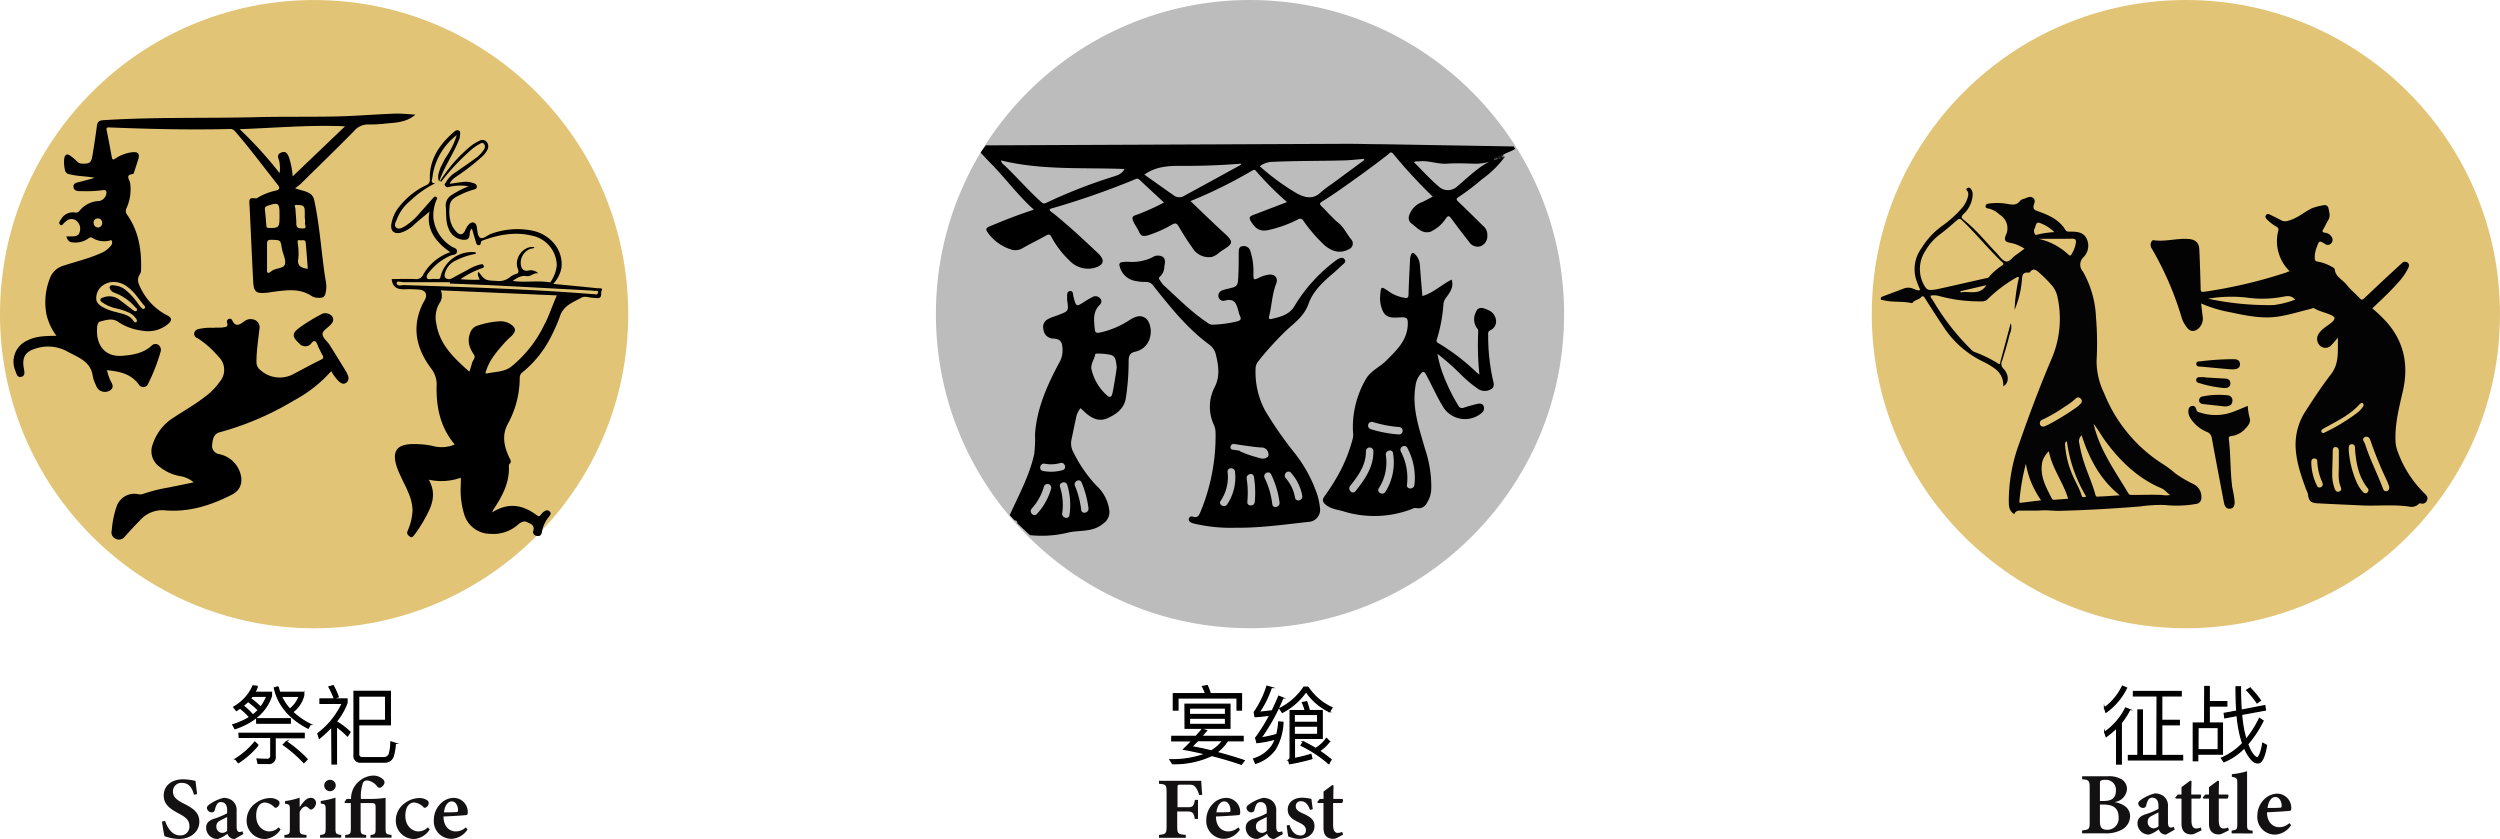 <svg xmlns="http://www.w3.org/2000/svg" viewBox="0 0 569.14 191.02"><defs><style>.cls-1{stroke:#000;stroke-miterlimit:10;stroke-width:0.29px;}.cls-2{fill:#e2c477;}.cls-3{fill:none;}.cls-4{fill:#131111;}.cls-5{fill:#bcbcbc;}.cls-6{fill:#c9c9c9;}.cls-7{fill:#030303;}.cls-8{fill:#040404;}</style></defs><title>temp_function</title><g id="图层_2" data-name="图层 2"><g id="图层_1-2" data-name="图层 1"><path class="cls-1" d="M53.81,161.76l-.6-.79a10.27,10.27,0,0,0,4.4-4.83l1,.12A9.82,9.82,0,0,1,58,157.6h3.8v.83q-1.77,5.25-8.3,7.46L53,165a16.58,16.58,0,0,0,3.86-1.72,17.44,17.44,0,0,0-2.2-2.08Zm4.93,7.86a18.61,18.61,0,0,1-4.48,4l-.66-.83A17.82,17.82,0,0,0,58,168.94Zm-4.33-2.68H69.24v1H62.63v4.23A1.42,1.42,0,0,1,61,173.8H58.76l-.24-1c1,.05,1.72.07,2.14.07a.85.85,0,0,0,1-1v-4h-7.2Zm.93-6.28a17.2,17.2,0,0,1,2.23,2.11,10,10,0,0,0,1.24-1.1,21.51,21.51,0,0,0-2.34-2A12.72,12.72,0,0,1,55.34,160.66Zm2.08-2.15L57,159a18.18,18.18,0,0,1,2.35,2,10.59,10.59,0,0,0,1.41-2.5Zm1,5.12h7.66v1H58.46Zm12.24,1.28-.51.87q-6.4-3.32-7.69-9.17l.87-.25a7.46,7.46,0,0,0,.35,1.24h5.47v.68a6.75,6.75,0,0,1-2.54,3.81A16.83,16.83,0,0,0,70.7,164.91Zm-6.61-6.4A10.83,10.83,0,0,0,66,161.44a6.73,6.73,0,0,0,2.13-2.93Zm1.14,10.33a30.23,30.23,0,0,1,4.73,4l-.74.76a30.79,30.79,0,0,0-4.69-4.07Z"/><path class="cls-1" d="M75.54,165.43a31.66,31.66,0,0,1-2.84,2.65L72.37,167a18.37,18.37,0,0,0,5.56-6.88H72.85v-1H79V160a15,15,0,0,1-2.41,4.21v.09a18.1,18.1,0,0,1,3.1,2.35l-.58.91a16.39,16.39,0,0,0-2.52-2.17v8.53h-1Zm.32-9.33A17.78,17.78,0,0,1,77,158.64l-.91.33a20.15,20.15,0,0,0-1.2-2.6Zm13,1.3V165H81.65v6.59a.78.78,0,0,0,.87.9h4.87a1.32,1.32,0,0,0,1.22-.76A10.56,10.56,0,0,0,89,168.9l1,.33a13.08,13.08,0,0,1-.49,2.93,1.91,1.91,0,0,1-1.9,1.33H82.17a1.4,1.4,0,0,1-1.57-1.59V157.4ZM81.65,164H87.8v-5.54H81.65Z"/><circle class="cls-2" cx="71.51" cy="71.52" r="71.51"/><path class="cls-3" d="M108.91,61.93h0l0,0Z"/><path d="M89.81,25.87c-4.4.16-8.8.54-13.2.64-6.27.14-12.54,0-18.82.18-11.41.26-22.84-.06-34.25.67-1,.07-1.36.38-1.48,1.3-.3,2.22-.63,4.45-1,6.67-.26,1.69-.64,2-2.37,1.92a1.56,1.56,0,0,1-1.14-.48A12.5,12.5,0,0,0,16,35.44c-.75-.53-1.23-.23-1.37.61a7.49,7.49,0,0,0,.12,2.45,1.2,1.2,0,0,0,1.08,1.17c1.88.49,3.81.42,5.7.8-1.11.36-2.23.64-3.35.93-.66.17-1.52.25-1.45,1.16s1,1,1.72.95a28.41,28.41,0,0,0,4.79-.2c.46-.08.9-.11,1,.45a2.05,2.05,0,0,1-1.65,2A6,6,0,0,0,18.09,48a1,1,0,0,1-1.11.36,3.11,3.11,0,0,0-3.07,1.54c-.27.38-.68.88-.21,1.26s.69-.3,1-.51c.15-.09.26-.23.4-.33a1.78,1.78,0,0,1,2.27-.08,2.32,2.32,0,0,1,.76,2.58c-.16.86-1,1-1.73,1-.41,0-.83,0-1.29,0,.24.84.65,1.36,1.47,1.36a5.08,5.08,0,0,0,3.45-.83c.35-.3.64-.45,1.11-.12a5.08,5.08,0,0,0,3.5.61c.28,0,.66-.35.82,0a1.09,1.09,0,0,1-.2,1.09,5.89,5.89,0,0,1-2.5,1.79c-2.66,1.17-5.48,1.84-8.23,2.74a4.64,4.64,0,0,0-3.1,2.72,14.89,14.89,0,0,0-.88,8.27,12.73,12.73,0,0,0,2.31,5c-3.37,0-5.12.26-6.73,1.11a5.26,5.26,0,0,0-2.7,6.68c.27.65.42,1.8,1.42,1.55s.68-1.31.55-2.09c-.37-2.22.29-3.53,2.38-4.24a9.1,9.1,0,0,1,7.55.56c2.4,1.33,5.35,2.21,5.79,5.64a7.78,7.78,0,0,0,.63,1.83,3.67,3.67,0,0,0,.51,1,2.19,2.19,0,0,0,2.83.37c.88-.67.56-1.33.09-2.14a12.17,12.17,0,0,1-.83-2.44c2.92.28,5.5.84,7.25,3.26a1.18,1.18,0,0,0,2.11-.15,42.69,42.69,0,0,0,2.83-7.23A1.42,1.42,0,0,0,36,78.47a1.21,1.21,0,0,0-1.54.29c-1.9,1.67-4.26,2.06-6.62,2.24-4.26.31-5.93-2.78-5.75-6.09,0-.63.13-1.57.69-1.71,1.29-.31,2.69-.84,4,0a12.61,12.61,0,0,0,5.66,2.09,7.05,7.05,0,0,0,6-1.69c.77-.74.63-1.29-.32-1.78a13.46,13.46,0,0,1-5.95-5.94c-.58-1.12-1.18-2.21-.3-3.48a2.19,2.19,0,0,0,.25-1.13c.12-4.4-.55-8.62-3.14-12.33a1.4,1.4,0,0,1-.2-1.5,10.37,10.37,0,0,0,.84-5.82c-.15-.73-1.18-1.85.67-2,.14,0,.26-.5.36-.78.27-.82.53-1.65.79-2.47.44-1.35.05-1.86-1.36-1.71a8.62,8.62,0,0,0-3.84,1.45c-.43.27-.67.31-.78-.29-.37-2-.75-4.09-1.17-6.12-.14-.65.07-.71.63-.69,9.13.37,18.26.58,27.39.36a1.4,1.4,0,0,1,1.21.54c3.41,3.92,6.49,8.1,9.72,12.17.6.76.38,1.12-.5,1.32A13.6,13.6,0,0,0,58.68,45a.65.65,0,0,1-.45.16c-1.4-.15-1.54,0-1.44,1.44.05.73.08,1.47.12,2.2.24,5.1.46,10.2.73,15.3.12,2.35.67,2.79,3,2.54.52,0,1-.14,1.55-.2,3-.39,5.93-.86,8.68.9a2.57,2.57,0,0,0,1.08.42c.84.06,1.87.24,2.13-.9a6.38,6.38,0,0,0,.12-2.69c-.29-1.53-.47-3.08-.67-4.62-.57-4.67-1-9.37-2-14a2.28,2.28,0,0,0-1.36-1.7c-.84-.44-1.78-.54-3-1a14.2,14.2,0,0,0,1.21-.92c4.08-4,8.17-8,12.19-12.06a4.11,4.11,0,0,1,3.34-1.53,32.09,32.09,0,0,0,4.15-.24c2.26-.19,4.56-.3,6.51-2C92.91,26,91.35,25.81,89.81,25.87ZM22.41,51.79a1,1,0,0,1-1.08-.93.91.91,0,0,1,.93-1.13.94.94,0,0,1,1,1A1,1,0,0,1,22.41,51.79ZM25.85,64.2a5,5,0,0,1,3.21,1.15c1.59,1.12,2.54,2.81,3.79,4.24.15.17.27.37.12.57a.43.43,0,0,1-.68,0,8.62,8.62,0,0,1-.91-1.09,14.26,14.26,0,0,0-2.59-2.89,4.56,4.56,0,0,0-2.17-1.11c-.56-.07-1.45-.36-1.63.21s.55,1.23,1.21,1.43a11,11,0,0,1,4.52,3.16c.22.23.68.47.39.83s-.69,0-1-.23c-1-.78-2.07-1.57-3.1-2.36a3.74,3.74,0,0,0-3.46-.4c-.27.08-.64.16-.69.51s.28.52.52.69a9.1,9.1,0,0,0,3.2,1.33,14.47,14.47,0,0,1,2.94,1,4.12,4.12,0,0,1,1.51,1.39c.16.23.21.51,0,.69a.39.39,0,0,1-.56-.16c-.93-1.49-2.53-1.69-4-2.1A12.47,12.47,0,0,1,23.54,70c-.86-.48-1.69-1.07-1.63-2.15a3.54,3.54,0,0,1,1.69-3A4.1,4.1,0,0,1,25.85,64.2ZM60.64,51.37c-.11-1.25-.2-2.5-.34-3.75,0-.45.18-.62.53-.74l.37-.12c2.07-.71,2.42-.47,2.43,1.67v.65h0v.38c0,2.3-.19,2.5-2.47,2.43C60.72,51.88,60.66,51.69,60.64,51.37Zm4.21,8.84c-.34,1-2.2.75-3.13,1.59a4.45,4.45,0,0,1-.51.33L60.79,62c0-2.11,0-4.22,0-6.33,0-.81.13-1.11,1-1.08,2.1.07,2.06,0,2.39,2C64.39,57.83,65.19,59.21,64.85,60.21Zm5.22.95a2.61,2.61,0,0,1-.28,0c-1.34-.23-2.21-.69-1.86-2.4a14.46,14.46,0,0,0-.14-3.33c0-.34-.2-.9.48-.74.47.11,1.25-.31,1.33.58C69.78,57.23,69.92,59.2,70.07,61.16ZM67.56,46.65c.64.09,1.69-.12,1.8,1a20.39,20.39,0,0,1,0,2.07h.07a5.05,5.05,0,0,1,0,1C69.35,51.19,70,52,69,52c-.68,0-1.6.11-1.54-1.16,0-1.07-.16-2.15-.19-3.22C67.25,47.28,66.82,46.55,67.56,46.65Zm-.93-6.5a18.63,18.63,0,0,0-.85-4.36c-.32-.77-.68-1.47-1.7-1.08s-.85,1-.55,1.79a7.8,7.8,0,0,1,.12,2.91,91.26,91.26,0,0,0-9.09-10c8.12-.3,15.94-1,24-.66Z"/><path d="M136.11,65.63c-3.34-.35-6.68-.66-10.17-1a7.2,7.2,0,0,0,1.86-3.55c.53-3.84-2.15-7.49-6.37-8.53a17.44,17.44,0,0,0-9.57.66c-.89.29-1.85,1.3-2.53.91s-.62-1.7-.82-2.63-1.08-1.14-1.76-.42a4.38,4.38,0,0,0-.76,1.19c-.55,1.28-1.3,1.44-2.24.35-1.44-1.66-1.59-3.7-1.38-5.76.16-1.58,1.56-2.07,2.74-2.67a20.31,20.31,0,0,1,2.28-.89c.47-.18,1.17-.14,1.16-.81s-.71-.77-1.24-.93a5,5,0,0,0-2.18-.09c-.9.1-1.79.25-2.73.39.3-.92,1.08-1.34,1.76-1.84a49.29,49.29,0,0,0,5.62-4.38A4.89,4.89,0,0,0,111,34a1.59,1.59,0,0,0-.21-1.71,1.3,1.3,0,0,0-1.67-.23,10.54,10.54,0,0,0-1.88,1.13,33.37,33.37,0,0,0-6.8,7.62c-.13.19-.38.42,0,.57a51.64,51.64,0,0,1,7.11-7.52,10.16,10.16,0,0,1,1.5-1c.35-.2.81-.53,1.16-.06A1.07,1.07,0,0,1,110.2,34a7.6,7.6,0,0,1-2.07,2.12c-1.45,1.08-3,2.1-4.45,3.14a6.1,6.1,0,0,0-2.14,2.2c-.14.29-.53.44-.18.86s.48.32.87.24a11.1,11.1,0,0,1,4.45-.15,20.76,20.76,0,0,0-3.88,2,2.76,2.76,0,0,0-1.31,2.71c.14,1.63-.07,3.29.61,4.85a3.86,3.86,0,0,0,3.13,2.59c1.27.15,1.67-.19,1.71-1.47a1.58,1.58,0,0,1,.49-1.07c.32,1.07.61,2.06.9,3.05.1.34.18.73.6.75s.51-.26.55-.6.26-.42.51-.51c3.6-1.29,7.27-2,11.06-1.07a7,7,0,0,1,5.7,6.8A8.09,8.09,0,0,1,125.46,64c-.09.16-.18.29-.38.26-2.71-.42-5.44.07-8.14-.26,0,0-.06-.05-.16-.13,1-.6,1.86-1.24,3.18-1,.82.16,1.55-.85,2.58-.63a2.34,2.34,0,0,0-2.35-.62c-1.11.12-1.47-.47-1.62-1.38a3.39,3.39,0,0,1,2.19-3.59c.31-.11.7,0,.91-.39-2.49-.4-4.72,2.49-3.78,4.94.26.68.2,1-.48,1.2a3.9,3.9,0,0,0-1.36.73,3.92,3.92,0,0,1-3,.82c-2.57-.12-2.58-.09-4.11-2.07h0c-.39.66.07,1.2.26,1.81-.29,0-.54,0-.79,0a33.14,33.14,0,0,1-3.58-.13,20.44,20.44,0,0,1,4.68-2.43c.33-.11.76-.15.61-.63s-.54-.33-.87-.27a10,10,0,0,0-2.72,1.17c-1.19.62-2.36,1.27-3.54,1.89a1.3,1.3,0,0,1-1.47.06c-.51-.4-.26-1-.13-1.44a4.4,4.4,0,0,1,2.38-2.61,16.2,16.2,0,0,1,4.56-1.51c0-.34-.15-.38-.32-.39a7.37,7.37,0,0,0-7.72,5.58c-.07.36-.16.55-.55.53s-.52,0-.77,0c-.62-.11-1.57.31-1.79-.25s.48-1.31,1-1.85a12.14,12.14,0,0,1,4.47-3.25c.51-.21,1.3-.08,1.38-.88s-.75-.83-1.2-1.15a8.8,8.8,0,0,1-4.16-6.42,9,9,0,0,1,.65-4.07c.1-.26.41-.55,0-.79s-.57.07-.76.28c-1,1.12-2,2.26-3,3.37a14.46,14.46,0,0,1-3.38,3c-.64.36-1.42.83-2,.3s-.07-1.25.15-1.82a10,10,0,0,1,3.06-4.25,22.83,22.83,0,0,1,5.68-4c-.65,0-.86-.27-.73-.82s.15-.93.23-1.4a14.35,14.35,0,0,1,5.42-8.76A18.27,18.27,0,0,1,101.38,36l-1.17,2.3c-.2.88-.76,1.71-.25,3.06,1.28-3.65,3.4-6.52,4.65-9.83a2.77,2.77,0,0,0,.11-.64c0-.42.22-.91-.26-1.16s-.84.07-1.17.35c-3.26,2.83-5.55,6.18-5.44,10.7a1.28,1.28,0,0,1-.91,1.41,17.38,17.38,0,0,0-5.86,4.63,8.45,8.45,0,0,0-2,4.27c-.18,1.49.59,2.2,2.07,1.91A7.35,7.35,0,0,0,94.42,51c1.24-1.07,2.51-2.11,3.36-2.81C97,52,99,55,102.5,57.41a11.37,11.37,0,0,0-6.1,5,1.75,1.75,0,0,1-1.92,1.12c-1.78-.08-3.57,0-5.31,0,.22,2.12,1.55,2.4,3.2,2.31a27,27,0,0,1,3,.09c1.54.09,2.06,1.16,1.27,2.48a12.82,12.82,0,0,0-.8,1.62c-2.11,5.11-.79,9.69,2.32,13.87a5.88,5.88,0,0,1,1.24,4c-.11,4.83.85,9.41,4.12,13.29a7.48,7.48,0,0,1-4.65.42,18.26,18.26,0,0,0-4.37-.51c-4.24-.12-5.49,1.64-4,5.65.32.85.72,1.66,1.1,2.48s.92,1.77,1.26,2.7a10.82,10.82,0,0,1,1.06,4.22,13.07,13.07,0,0,1-1.09,4.63c-.38.83.16,1.12.49,1.39.49.39.84-.2,1.11-.53a31.14,31.14,0,0,0,2.91-4.75c1.29-2.44,1.85-4.94.27-7.69a13.09,13.09,0,0,0,7.3-.45c0,.6,0,1,0,1.47a19.07,19.07,0,0,0,.78,6.92,6.21,6.21,0,0,0,6,4.39,8.34,8.34,0,0,0,6.21-2.08c.57-.49,1.34-.95,2-.62s2,.64,1.48,2.08c-.18.54.3,1.08,1,1.12s.92-.39,1-1a7.36,7.36,0,0,1,1.58-3.36c.3-.4.62-.84.16-1.26s-1-.21-1.4.15a2.56,2.56,0,0,0-.54.55c-.3.43-.54.53-1,.17-3.12-2.33-6.41-3-10.13-.63.19-.42.23-.57.31-.7,2-3,3.66-6.08,3.49-9.83a.69.69,0,0,1,.12-.48c.64-.57.18-1-.08-1.57-1.1-2.41-1.67-4.85-.36-7.43A21.87,21.87,0,0,0,118.32,86a1.65,1.65,0,0,1,.79-1.38A24.73,24.73,0,0,0,125.26,77a39.3,39.3,0,0,0,2.22-5c.8-2.47,3-3.18,4.92-4.25.73-.41,1.7,0,2.56.05l.9.07c1.4.12.81-1.18,1.13-1.77S136.45,65.66,136.11,65.63Zm-12,7.88a27.69,27.69,0,0,1-7.61,9.87c-1.61,1.32-3.71,1.22-5.62,1.64-.59.12-.25-.48-.16-.74.79-2.45,2.47-4.33,4.12-6.21a18.43,18.43,0,0,1,1.48-1.45c1.32-1.23,1.22-2.07-.39-3a4.25,4.25,0,0,0-2.25-.47,19.48,19.48,0,0,0-5.19,1.06,2.54,2.54,0,0,0-1.49,1.69,4.41,4.41,0,0,0,0,3.18,9,9,0,0,0,.92,1.7c.44.73-.34,1.25-.47,1.9a18.21,18.21,0,0,1-.61,1.94c-3.43-3.08-6.75-6.09-7.5-10.9A6.39,6.39,0,0,1,100,69.1a3,3,0,0,0,.34-3l26.43,1.15C125.83,69.38,125.11,71.48,124.16,73.51Zm12-6.87c-.07.57-.57.36-.94.33-14.4-1.13-28.84-1.61-43.28-2.07-.55,0-1.58.4-1.57-.52,0-.52,1-.13,1.58-.13,3.51,0,7,0,10.51,0v.3c3.63.15,7.26.27,10.89.46,7,.35,14,.74,21.07,1.12a3.82,3.82,0,0,1,.9.09C135.64,66.28,136.24,66,136.17,66.64Z"/><path d="M78.65,84.35c-1.2-1.95-2.4-3.9-3.62-5.84-.54-.83-1.58-1.62-1.6-2.44s1.31-1.48,1.95-2.28a1.45,1.45,0,0,0,.17-.19,1.28,1.28,0,0,0-.32-1.93,2,2,0,0,0-2.32,0,39.94,39.94,0,0,0-4.63,2.85c-1.84,1.34-1.86,2.1-.19,3.63a1.8,1.8,0,0,0,2.34.43c.48-.27.79-1.13,1.27-.9s.59,1,.87,1.52.52,1.09.83,1.61.27.78-.31,1.07C71,82.91,69,84,66.89,85.11a6.57,6.57,0,0,1-7.63-.88,2.21,2.21,0,0,1-.87-1.89c0-2.47.39-4.92.66-7.37a1.85,1.85,0,0,0-1.43-2.26,2.32,2.32,0,0,0-2,.44c-.95.67-1.95,1.48-2.75-.21a.59.59,0,0,0-.76-.35.67.67,0,0,0-.42.85c.34,1-.3,1-1,1.1s-1.38,0-2.07.09a12.71,12.71,0,0,0-3.48.29,1.19,1.19,0,0,0-.94,1A1.09,1.09,0,0,0,45,77a20.92,20.92,0,0,1,4.65,4.11,4.14,4.14,0,0,1,.45,5.71,15.28,15.28,0,0,1-3.65,3.66c-2.19,1.7-4.61,3.05-6.92,4.58a11.32,11.32,0,0,0-4.77,6.11,4.31,4.31,0,0,0,1.56,5.09,10.19,10.19,0,0,0,4.92,2.17,6.32,6.32,0,0,1,2.85,1.38c-2,.41-3.88.81-5.78,1.18a36.94,36.94,0,0,0-5.77,1.46,1.88,1.88,0,0,1-1,.07,4.26,4.26,0,0,0-5,2.8,21.81,21.81,0,0,0-1.1,5.44,1.56,1.56,0,0,0,.83,1.86,1.62,1.62,0,0,0,2.08-.39c1.16-1.28,2.32-2.56,3.54-3.79a6.75,6.75,0,0,1,5.65-2.26c5.49.48,10.52-1.14,15.3-3.59,2.06-1.06,2.56-3.07,1.73-5.26a6.32,6.32,0,0,0-4.66-3.94,1.9,1.9,0,0,1-1.59-2.27c.12-1.19.35-2.37,1.73-2.72a66.65,66.65,0,0,0,16.85-7.22A30.63,30.63,0,0,0,75.4,84.5a10.93,10.93,0,0,0,1.76,2.35c.48.4,1,.73,1.64.3a1.31,1.31,0,0,0,.41-1.63A5.72,5.72,0,0,0,78.65,84.35Z"/><path class="cls-4" d="M44.17,180.93c-.38-1.29-.94-2.7-2.79-2.7a1.9,1.9,0,0,0-2,2c0,1.19.79,1.87,2.52,2.74,2.23,1.12,3.48,2.12,3.48,4.08,0,2.27-1.91,3.94-4.68,3.94a10.42,10.42,0,0,1-3.25-.63c-.14-.5-.44-2.32-.58-3.31l.72-.18c.4,1.29,1.44,3.32,3.44,3.32a2,2,0,0,0,2.09-2.13c0-1.3-.76-2-2.46-2.88-2.09-1.12-3.39-2.11-3.39-4.11s1.58-3.66,4.46-3.66a13.65,13.65,0,0,1,2.78.37c.08.73.2,1.69.36,3Z"/><path class="cls-4" d="M53.42,191a1.72,1.72,0,0,1-1.14-.4,2,2,0,0,1-.51-.8,6.65,6.65,0,0,1-2.22,1.2,2.57,2.57,0,0,1-2.62-2.54c0-1,.5-1.56,1.58-2a17,17,0,0,0,3.2-1.31v-.72c0-1.17-.5-1.83-1.42-1.83a1,1,0,0,0-.85.42,3.92,3.92,0,0,0-.51,1.31.71.71,0,0,1-.76.61,1.13,1.13,0,0,1-1.07-1c0-.33.24-.58.68-.89a9.44,9.44,0,0,1,3.09-1.41,3.3,3.3,0,0,1,1.93.56,2.74,2.74,0,0,1,1.07,2.41v3.6c0,.95.33,1.2.66,1.2a1.49,1.49,0,0,0,.66-.18l.21.64Zm-1.71-5-1.38.69c-.67.33-1.07.7-1.07,1.4a1.39,1.39,0,0,0,1.3,1.52,1.64,1.64,0,0,0,1.15-.46Z"/><path class="cls-4" d="M63.87,188.83A4.62,4.62,0,0,1,60.41,191a4.15,4.15,0,0,1-4.26-4.26,4.77,4.77,0,0,1,2-3.86,5.68,5.68,0,0,1,3.33-1.2,3.09,3.09,0,0,1,1.8.5.75.75,0,0,1,.36.68,1.21,1.21,0,0,1-.84,1.05.61.61,0,0,1-.42-.22,3.35,3.35,0,0,0-2.06-1c-1,0-2,.89-2,3,0,2.7,1.92,3.58,2.89,3.58a3,3,0,0,0,2.24-.93Z"/><path class="cls-4" d="M69.75,190.72h-5v-.63c1.13-.12,1.24-.22,1.24-1.46v-4.3c0-1.12-.08-1.2-1.1-1.38v-.58a16.41,16.41,0,0,0,3.33-.78v2.17c.83-1.26,1.59-2.12,2.48-2.12a1.15,1.15,0,0,1,1.25,1.11,1.74,1.74,0,0,1-.9,1.49.5.5,0,0,1-.59-.08c-.32-.28-.58-.56-.92-.56s-.93.39-1.32,1.24v3.78c0,1.25.13,1.32,1.58,1.47Z"/><path class="cls-4" d="M72.87,190.72v-.63c1.14-.14,1.27-.22,1.27-1.62v-4c0-1.31-.09-1.39-1.12-1.54v-.59a19.37,19.37,0,0,0,3.35-.75v6.86c0,1.36.1,1.48,1.31,1.62v.63Zm2.25-10.59a1.33,1.33,0,0,1-1.31-1.29,1.31,1.31,0,0,1,1.33-1.31,1.27,1.27,0,0,1,1.29,1.31A1.3,1.3,0,0,1,75.12,180.13Z"/><path class="cls-4" d="M84.34,190.72v-.63c1.06-.12,1.17-.24,1.17-1.44V184.1c0-1.12-.06-1.27-1.05-1.27H82.1v5.84c0,1.15.18,1.28,1.26,1.42v.63H78.58v-.63c1.12-.12,1.29-.26,1.29-1.42v-5.84H78.53l-.1-.26.49-.69h1a5.14,5.14,0,0,1,2-4.17,5.29,5.29,0,0,1,2.87-1.14,3.25,3.25,0,0,1,2.51.94,1,1,0,0,1,.24.66,1.61,1.61,0,0,1-.74,1.05.65.65,0,0,1-.92-.17,3.36,3.36,0,0,0-2.27-1.37,1,1,0,0,0-1.08.86,9.14,9.14,0,0,0-.38,2.83v.51H84a22.93,22.93,0,0,0,3.78-.25v7c0,1.2.14,1.32,1.35,1.44v.63Z"/><path class="cls-4" d="M97.83,188.83A4.62,4.62,0,0,1,94.37,191a4.15,4.15,0,0,1-4.26-4.26,4.77,4.77,0,0,1,2-3.86,5.68,5.68,0,0,1,3.33-1.2,3.09,3.09,0,0,1,1.8.5.75.75,0,0,1,.36.68,1.21,1.21,0,0,1-.84,1.05.61.61,0,0,1-.42-.22,3.35,3.35,0,0,0-2.06-1c-1,0-2,.89-2,3,0,2.7,1.92,3.58,2.89,3.58a3,3,0,0,0,2.24-.93Z"/><path class="cls-4" d="M106.42,188.85a4.58,4.58,0,0,1-3.55,2.11,4,4,0,0,1-4.1-4.34,5.23,5.23,0,0,1,1.43-3.56,4.31,4.31,0,0,1,3.07-1.42,3.22,3.22,0,0,1,3.22,3.2c0,.36,0,.65-.31.71s-3.12.25-5.21.33c0,2.32,1.37,3.4,2.8,3.4a3.43,3.43,0,0,0,2.3-.94Zm-3.58-6.41c-.84,0-1.59.91-1.77,2.5.92,0,1.81,0,2.77-.06.31,0,.43-.07.43-.4C104.29,183.46,103.74,182.44,102.84,182.44Z"/><path class="cls-1" d="M266.78,167.64h5.5c.49-.54,1-1.09,1.4-1.63l1,.31q-1,1.14-1.14,1.32H283v1h-3.53a10.63,10.63,0,0,1-2.5,2.65q3.1.8,6.27,1.86l-.64.84q-3.21-1.11-6.73-2a20,20,0,0,1-8.94,1.86l-.56-.89a21.84,21.84,0,0,0,8.1-1.32c-1.57-.38-3.23-.74-5-1.06.74-.71,1.37-1.35,1.9-1.92h-4.61Zm15.85-9.71v3.72h-1V158.9H268.17v2.75h-1.05v-3.72h7.37a15,15,0,0,0-.72-1.65l1.07-.2a16.59,16.59,0,0,1,.7,1.85Zm-12.85,2.4H280v5.45h-10.2Zm1,2.33H279v-1.48h-8.22Zm8.22,2.26v-1.43h-8.22v1.43Zm-.62,3.69h-5.7c-.36.37-.83.84-1.42,1.39,1.54.26,3,.58,4.5.95A8.57,8.57,0,0,0,278.37,168.61Z"/><path class="cls-1" d="M292.07,164.44a13,13,0,0,1-1.74,6.09,8.61,8.61,0,0,1-4.5,3.24l-.42-1a8,8,0,0,0,4.16-2.93,7.36,7.36,0,0,0,.78-1.59,27.57,27.57,0,0,1-4.21.81l-.27-1.06a41.92,41.92,0,0,0,3.24-5.2c-1.11.16-2.24.27-3.39.35l-.18-1a22,22,0,0,0,2.89-5.93l1,.29a22.27,22.27,0,0,1-2.79,5.64c.75-.06,1.74-.17,3-.33.6-1.26,1.09-2.37,1.48-3.31l.93.37a44.05,44.05,0,0,1-5,9.11,22.36,22.36,0,0,0,3.63-.8,17.62,17.62,0,0,0,.45-2.83Zm5.7-8a13.07,13.07,0,0,0,5.47,4.67l-.6.9a13.47,13.47,0,0,1-5.31-4.58,15,15,0,0,1-5.41,4.75l-.58-.89a14.19,14.19,0,0,0,5.5-4.85Zm-.3,3.32c.21.6.42,1.27.61,2H301v6.34h-6.32v4.58a32.57,32.57,0,0,0,3.75-.93l.23.95a46.45,46.45,0,0,1-5.08,1.16l-.22-.83a.74.74,0,0,0,.35-.66V161.78h3.46a14.59,14.59,0,0,0-.66-1.84Zm2.51,4.69v-1.8h-5.35v1.8Zm-5.35.85v1.9H300v-1.9Zm2.08,3.59a31,31,0,0,1,2.79,1.51,7.78,7.78,0,0,0,2.48-2.29l.68.68a8.43,8.43,0,0,1-2.31,2.15,33.1,33.1,0,0,1,2.68,2l-.56.87a28.62,28.62,0,0,0-6.27-4.13Z"/><circle class="cls-5" cx="284.57" cy="71.51" r="71.51"/><path class="cls-3" d="M305.32,36.53c-5.2.14-10.41.07-15.62.32a4.76,4.76,0,0,0-2.9,1,53.6,53.6,0,0,0,8.48,6.21c1.68.88,3.61,1.46,5.36-.24a26,26,0,0,1,2.64-2l7.31-5.42-.08-.25C308.78,36.3,307.05,36.49,305.32,36.53Z"/><path class="cls-3" d="M253,80.82a13,13,0,0,0-3.14-.32c-.22,0-.47,0-.52.24-.23,1.18-1.14,2.22-.8,3.51A11.34,11.34,0,0,0,252,90c.69.6,1.07.37,1.21-.39.38-2,.7-4.07,1-6C254.09,82.48,254.17,81.22,253,80.82Z"/><path class="cls-3" d="M228.62,37.58c2.82,2.69,5.38,5.65,8.27,8.27.45.41.67.63,1.32.32a114.66,114.66,0,0,1,14.62-5.76c1.19-.39,2.52-.59,3.15-1.94-9.38-.36-18.81.32-28.1-1.95A1.61,1.61,0,0,0,228.62,37.58Z"/><path class="cls-3" d="M260.53,39.76c2.24,1.59,4.51,3.2,6.79,4.8a2.13,2.13,0,0,0,2.39-.05q6.12-3.33,12.23-6.69c.23-.13.58-.17.58-.59-4,.32-8.11.47-12.17.5C267,37.75,263.54,37.57,260.53,39.76Z"/><path class="cls-6" d="M341.73,35.71a2.24,2.24,0,0,1,.86-.05l-.25-.55h0A1.31,1.31,0,0,1,341.73,35.71Z"/><polygon class="cls-6" points="342.59 35.66 342.59 35.66 342.59 35.66 342.59 35.66"/><path class="cls-3" d="M335.36,37.25c-2,0-4-.11-6,0s-4.09-.74-6.18-.54c-.41.05-.84-.11-1.35.2,2,1.92,3.75,4,5.82,5.68a3.06,3.06,0,0,0,4-.12c1.62-1.38,3.16-2.82,4.86-4.1a15.73,15.73,0,0,1,2.61-1.62A11.34,11.34,0,0,1,335.36,37.25Z"/><path class="cls-3" d="M340,36.41l.05,0,.07,0v0Z"/><path class="cls-6" d="M340.14,36.36,341,36a2.55,2.55,0,0,0-.81.35Z"/><path d="M340,36.48l.07-.07c-.29.11-.57.23-.85.36A8.21,8.21,0,0,0,340,36.48Z"/><path d="M340.14,36.47l0,0h0v-.07l-.07,0-.05,0-.07.07a8.21,8.21,0,0,1-.78.29,15.73,15.73,0,0,0-2.61,1.62c-1.7,1.28-3.24,2.72-4.86,4.1a3.06,3.06,0,0,1-4,.12c-2.07-1.73-3.86-3.76-5.82-5.68.51-.31.94-.15,1.35-.2,2.09-.2,4.08.68,6.18.54s4-.06,6,0a11.34,11.34,0,0,0,3.81-.48c.28-.13.56-.25.85-.36l.12-.09c0-.51.55-.47.88-.59a5,5,0,0,0,1.32-.62c.81-.45,1.74-.69,2.54-1.22l-.33-.56-30-.51c-2.89,0-5.77-.11-8.66-.09l-81.52.35-1.18,1.65c.82.88,1.65,1.77,2.49,2.63,3.28,3.36,6.07,7.16,9.64,10.37-3.53,1.13-6.83,2.43-10.1,3.81-.84.35-.91.68-.41,1.39a10.32,10.32,0,0,0,5.12,3.79,3.18,3.18,0,0,0,2.8-.22c1.73-1,3.52-1.85,5.25-2.83.62-.35,1-.46,1.35.29a20.7,20.7,0,0,0,4,5.25A5.8,5.8,0,0,0,249.1,61c2.23-.63,2.55-1.76.86-3.36-3.29-3.12-6.62-6.21-10.15-9.06-.32-.26-.75-.43-.87-.9a1.35,1.35,0,0,1,.32-.19,179.47,179.47,0,0,0,19.28-6.72.72.72,0,0,1,.89.16c1.81,1.71,3.64,3.39,5.55,5.17A49.7,49.7,0,0,1,258.5,49c-.83.23-.75.72-.56,1.23.35.91,1,1.69,1.38,2.56.46,1.13,1.13,1,2,.79a26.81,26.81,0,0,0,5.55-2.48c.66-.35,1-.3,1.39.34,1,1.67,2,3.32,3.16,4.91a4.34,4.34,0,0,0,4.17,2.18c1.14-.12,1.83-1,2.7-1.54,2.61-1.6,2.55-2,.24-4.08-2.51-2.3-4.94-4.69-7.51-7.13a107.66,107.66,0,0,0,14-6.91c.3-.17.56-.34.87,0A68.34,68.34,0,0,0,293,46l-7.58,2.9c-.76.29-1.27.54-.63,1.53,1.21,1.9,2.23,2.41,4.46,1.83A28.26,28.26,0,0,0,295.4,50a.87.87,0,0,1,1.33.27,35.35,35.35,0,0,0,4.89,5.64c1.7,1.39,3.53,1.88,5.48.82a1.4,1.4,0,0,0,.59-2.14c-1.07-1.22-1.67-2.78-3-3.85s-2.51-2.52-3.8-3.75c-.58-.55-.47-.77.16-1.16,1.41-.86,2.78-1.79,4.13-2.73,3.65-2.55,7.25-5.16,10.77-7.89.33-.26.63-.86,1.22-.19a117.14,117.14,0,0,0,9,9.75c-1,.49-1.78,1-2.63,1.32a4.78,4.78,0,0,0-2.38,2.15c-.61,1.07-.68,2,.25,2.7,1.26.93,2.38,2.41,4.31,1.8.08,0,.14-.1.22-.13a8.07,8.07,0,0,0,3.25-2.93c.46-.62.7-.59,1.16,0q2,2.73,4.08,5.36a2.28,2.28,0,0,0,2.67,1,2.45,2.45,0,0,0,1.5-2.42,2.62,2.62,0,0,0-1-2.23c-1.84-1.81-3.67-3.64-5.55-5.42-.52-.5-.64-.71.06-1.15a53.57,53.57,0,0,0,5.26-4,23.35,23.35,0,0,0,5.23-5.13l-2.45.77Zm-87.31,3.94a114.66,114.66,0,0,0-14.62,5.76c-.65.31-.87.08-1.32-.32-2.89-2.62-5.45-5.58-8.27-8.27a1.61,1.61,0,0,1-.74-1.06c9.29,2.27,18.72,1.59,28.1,1.95C255.35,39.82,254,40,252.83,40.41Zm29.11-2.59q-6.1,3.36-12.23,6.69a2.13,2.13,0,0,1-2.39.05c-2.28-1.6-4.55-3.21-6.79-4.8,3-2.19,6.44-2,9.82-2,4.06,0,8.12-.18,12.17-.5C282.52,37.65,282.17,37.69,281.94,37.82Zm21.34,4a26,26,0,0,0-2.64,2c-1.75,1.7-3.68,1.12-5.36.24a53.6,53.6,0,0,1-8.48-6.21,4.76,4.76,0,0,1,2.9-1c5.21-.25,10.42-.18,15.62-.32,1.73,0,3.46-.23,5.19-.35l.08.25Z"/><path d="M341,35.73c-.33.12-.86.08-.88.59A2.55,2.55,0,0,1,341,36a4.46,4.46,0,0,1,.78-.26,1.31,1.31,0,0,0,.61-.6h0A5,5,0,0,1,341,35.73Z"/><path d="M341.73,35.71A4,4,0,0,1,341,36l-.81.39v.07l2.45-.77h0A2.24,2.24,0,0,0,341.73,35.71Z"/><path d="M340.14,36.47v0h0Z"/><path d="M341.73,35.71A4.46,4.46,0,0,0,341,36,4,4,0,0,0,341.73,35.71Z"/><path d="M306.07,59c-.47-.57-1.09-.25-1.61.07a9.45,9.45,0,0,0-.82.59,35.93,35.93,0,0,0-8.93,10c-1.17,2-3.19,2.47-5.21,2.94-.46.1-.73,0-.58-.59.63-2.46.66-5,1.61-7.43.5-1.26-.27-2.2-1.63-2.06a7,7,0,0,0-2.18.66c-1.35.63-1.34.62-1.38-.86a14.69,14.69,0,0,0-.72-5.26,1.53,1.53,0,0,0-1.82-1c-.83.14-.78.89-.8,1.52,0,1.7,0,3.4-.08,5.09-.12,2.56-.15,2.56-2.62,3.12-.21,0-.4.14-.61.18-.79.17-1.36.61-1.32,1.46a1.14,1.14,0,0,0,1.5,1c2.31-.63,2.67.93,3.1,2.52a5.08,5.08,0,0,0,.36,1.08c.32.64,0,.91-.56,1.1a27.36,27.36,0,0,1-5.77.79,2,2,0,0,1-1.25-.55c-3.62-2.41-6.63-5.53-9.84-8.43a7.4,7.4,0,0,1-.9-1.22c-.2-.26-.27-.49.05-.73a3.08,3.08,0,0,0,1-2.26c.15-.81.37-1.7-.35-2.25a2.19,2.19,0,0,0-2.39.12,10.62,10.62,0,0,1-5.43,1,7,7,0,0,0-1.52.1.58.58,0,0,0-.49.84,4.44,4.44,0,0,0,3.65,3.43,10.76,10.76,0,0,0,2.26.22,2,2,0,0,1,1.87,1c3.84,4.8,7.66,9.63,12.69,13.3a3.91,3.91,0,0,1,1.44,2.2c.61,2.49,1,5-.26,7.43a9.72,9.72,0,0,0-.24,8.47,4.73,4.73,0,0,1,.44,1.83,45,45,0,0,1-3.39,18c-.37.91-.67,1.59-1.83,1.18a.67.67,0,0,0-.84.42c-.16.44.13.74.47.93a3.87,3.87,0,0,0,1,.32,36.5,36.5,0,0,0,9.2.87c5.57.07,11.07-.74,16.58-1.33a2.76,2.76,0,0,0,2.57-3.26,15.89,15.89,0,0,0-.54-2.73,31.57,31.57,0,0,0-5.28-9.76A85.29,85.29,0,0,1,288,93.45,18.55,18.55,0,0,1,285.84,84a2.66,2.66,0,0,1,.54-1.66,70.4,70.4,0,0,1,5.76-6.44c2.07-2.11,4.66-3.62,5.76-6.75.91-2.6,3-4.71,5.13-6.53.88-.74,1.72-1.51,2.55-2.3C306,60,306.54,59.54,306.07,59Zm-26.69,55.85c-.66.86-2.14,0-1.47-.86a9.65,9.65,0,0,0,1.55-6.57c-.07-1.1,1.63-1.09,1.7,0A11.08,11.08,0,0,1,279.38,114.82Zm6.28-.6c-.09,1.09-1.79,1.09-1.7,0a21.62,21.62,0,0,0-.14-5.27c-.18-1.07,1.46-1.53,1.64-.45A22.84,22.84,0,0,1,285.66,114.22Zm8.25-6.6a10.52,10.52,0,0,1,2.55,5.21c.23,1.07-1.41,1.52-1.64.45a9,9,0,0,0-2.11-4.46C292,108,293.15,106.83,293.91,107.62Zm-4.53.34a20.57,20.57,0,0,1,1.91,6.37c.18,1.07-1.46,1.53-1.64.45a19,19,0,0,0-1.74-6C287.4,107.85,288.87,107,289.38,108ZM287,101.88a1.6,1.6,0,0,1,1.78,1.68.57.57,0,0,1-.49.61.64.64,0,0,1-.18.13c-.69.3-1.67-.11-2.35-.31a20.86,20.86,0,0,1-3.32-1.19.73.73,0,0,1-.23-.19l-1.61-.24c-.84-.14-.48-1.42.35-1.29C283,101.39,285,101.7,287,101.88Z"/><path d="M338.79,76.4c0-.48-.12-.94.52-1.24a2.17,2.17,0,0,0,1.26-2.3,2.83,2.83,0,0,0-1.8-2.28c-1.51-.72-2.28-.63-2.72.36a3.53,3.53,0,0,0,.1,3.63c.16.24.39.43.38.77a65.52,65.52,0,0,0,.27,9.94c-.37-.29-.54-.41-.69-.54a48.5,48.5,0,0,0-8.66-6.63c-.62-.33-.38-.69-.25-1.13a35.81,35.81,0,0,0,1.4-7.61,2.82,2.82,0,0,1,.59-1.59c.9-1.2,1.83-2.44,1.29-4.13-2.3,1.15-4.13,3-6.66,3.75-.2-2.42-.43-4.78-.57-7.13a4,4,0,0,0-1.05-2.35c-.41-.52-.82-.39-1,.18a3.41,3.41,0,0,0-.2,1.11c-.13,2.58-.27,5.17-.34,7.75,0,.73-.18,1-.95.83a8.34,8.34,0,0,1-3.5-1.42c-1.8-1.24-1.82-1.25-2,.89a7,7,0,0,0,.62,3.6c.83,1.71,2.48,1.45,4,1.39s1.7.2,1.66,1.62c-.12,3.62-2.55,5.86-4.85,8.18-1.47,1.5-3.55,2.31-4.67,4.22A21.82,21.82,0,0,0,308,98.07a5.56,5.56,0,0,1,0,1.63,35.16,35.16,0,0,1-3.07,7.9,50,50,0,0,1-3.37,5.34c-.56.76-.56,1.3.29,2,1.18.94,2.57,1.07,3.89,1.44a23.86,23.86,0,0,0,15.82-.55,1.21,1.21,0,0,1,.84-.17,2.15,2.15,0,0,0,2.44-1.16,6.2,6.2,0,0,0,1-3.25,26.9,26.9,0,0,0-1.44-9.11c-1.33-4.67-3-9.27-2.15-14.3a5.12,5.12,0,0,1,1.16-2.72c.65-.75.89-.48,1.27.21,1.37,2.53,2.51,5.18,4.05,7.62a5.88,5.88,0,0,0,8.49,1.14,1.35,1.35,0,0,0,.52-1.68c-.33-.64-1-.58-1.59-.42-1,.25-2,.51-2.93.83a.93.93,0,0,1-1.24-.52,41.12,41.12,0,0,1-3.36-6.82,25,25,0,0,1-1.37-4.92,55.37,55.37,0,0,1,5.32,4.69,28.37,28.37,0,0,0,4,3.34,2.74,2.74,0,0,0,2.88,0c.89-.46.6-1.42.4-2.19A46.35,46.35,0,0,1,338.79,76.4Zm-30.21,35.42c-.69.86-1.88-.35-1.21-1.2,1.87-2.34,3.63-4.77,3.59-7.9a.85.85,0,0,1,1.7,0C312.71,106.32,310.73,109.12,308.58,111.82Zm6.8.17c-.6.91-2.07.06-1.47-.86a10.79,10.79,0,0,0,1.58-7.51c-.17-1.08,1.47-1.53,1.64-.46A12.61,12.61,0,0,1,315.38,112Zm-3.3-14.28a.85.85,0,0,1,.45-1.64,26.88,26.88,0,0,0,5.94,1.14.85.85,0,0,1,0,1.7A28.48,28.48,0,0,1,312.08,97.71ZM322,110.39c-.11,1.08-1.81,1.09-1.7,0a12.89,12.89,0,0,0-1.38-7.57c-.52-1,.95-1.82,1.47-.86A14.41,14.41,0,0,1,322,110.39Z"/><path d="M260.73,72.39c-1.24-.81-2.36-.26-3.52.43a20.18,20.18,0,0,1-6.85,2.9c-1,.17-1.07-.14-1.15-1-.19-1.94-.41-3.8,1.18-5.35a1,1,0,0,0,0-1.5,1.35,1.35,0,0,0-1.64-.27c-.6.31-1.19.65-1.75,1-2,1.3-2,1.31-2.62-1.06-.14-.51,0-1.43-.88-1.26-.67.13-.56.94-.56,1.53a2.92,2.92,0,0,0,0,.5c.37,2.5.37,2.5-2,3.4-.31.12-.63.22-.95.35a7.78,7.78,0,0,0-1.51.64,2,2,0,0,0-.93,2.3,2.26,2.26,0,0,0,2.08,2.07c1.62.07,2.22.59,2.25,2.35a5.41,5.41,0,0,1-.6,2.89c-2.79,5.2-5.24,10.52-5.65,16.56a28.75,28.75,0,0,1-.19,4.54c-1.1,4.93-3.53,9.32-5.57,13.87.36.41.74.81,1.12,1.2a.45.45,0,0,1,.11,0,.49.49,0,0,1,.47.61c.95.93,1.92,1.84,2.9,2.74a25.32,25.32,0,0,0,8.43-.52c2.73-.73,5.78,0,8.26-2.12a3.12,3.12,0,0,0,1.4-2.83,9.22,9.22,0,0,0-3-5.85,31,31,0,0,1-5.16-7.49,4.15,4.15,0,0,1-.46-3c.34-1.57.64-3.15,1-4.72A4.77,4.77,0,0,1,246,92.92c.39.37.75.72,1.13,1.06,1.45,1.3,3.11,2.06,5,1.23s3.8-2.16,4.17-4.56a54.87,54.87,0,0,0,.64-8.49c0-1.24.36-1.86,1.56-2.11a4.36,4.36,0,0,0,3.37-3.57C262.22,75.07,261.74,73.05,260.73,72.39Zm-21.44,38.89a14.46,14.46,0,0,1-3.21,5.71c-.72.83-1.92-.38-1.21-1.2a12.45,12.45,0,0,0,2.78-5A.85.85,0,0,1,239.29,111.28Zm-1.88-4.07c-1.07-.24-.61-1.88.46-1.64a7.58,7.58,0,0,0,3.54-.17c1.07-.25,1.52,1.39.46,1.64A9.75,9.75,0,0,1,237.41,107.21Zm6.05,10.07c-.16,1.08-1.8.62-1.64-.45a13.62,13.62,0,0,0-.5-6c-.33-1,1.32-1.49,1.64-.45A15.43,15.43,0,0,1,243.46,117.28Zm2.75-7.49a21.81,21.81,0,0,1,1.58,5.87c.18,1.08-1.46,1.53-1.64.46a20.59,20.59,0,0,0-1.41-5.47C244.27,109.67,245.74,108.8,246.21,109.79Zm7-20.18c-.14.76-.52,1-1.21.39a11.34,11.34,0,0,1-3.48-5.75c-.34-1.29.57-2.33.8-3.51,0-.24.3-.26.52-.24a13,13,0,0,1,3.14.32c1.15.4,1.07,1.66,1.26,2.76C254,85.54,253.63,87.58,253.25,89.61Z"/><path class="cls-4" d="M273,181a5.53,5.53,0,0,0-.79-1.74c-.41-.52-.68-.63-1.7-.63h-1.72c-.65,0-.72.05-.72.69v4.45h2.26c1.27,0,1.41-.28,1.71-1.68h.69v4.35H272c-.23-1.37-.48-1.7-1.69-1.7H268V188c0,1.8.15,1.92,1.95,2.06v.67h-6.1v-.67c1.55-.14,1.73-.26,1.73-2.06v-7.56c0-1.77-.18-1.9-1.73-2v-.68h6.63c1.74,0,2.63,0,3,0,0,.47.11,2.08.21,3.19Z"/><path class="cls-4" d="M282.27,188.85a4.57,4.57,0,0,1-3.54,2.11,4.05,4.05,0,0,1-4.11-4.34,5.23,5.23,0,0,1,1.43-3.56,4.31,4.31,0,0,1,3.07-1.42,3.22,3.22,0,0,1,3.22,3.2c0,.36,0,.65-.31.71s-3.12.25-5.21.33c0,2.32,1.37,3.4,2.81,3.4a3.43,3.43,0,0,0,2.29-.94Zm-3.57-6.41c-.85,0-1.6.91-1.78,2.5.93,0,1.81,0,2.77-.06.31,0,.43-.07.43-.4C280.14,183.46,279.6,182.44,278.7,182.44Z"/><path class="cls-4" d="M290.08,191a1.71,1.71,0,0,1-1.13-.4,2,2,0,0,1-.51-.8,6.65,6.65,0,0,1-2.22,1.2,2.57,2.57,0,0,1-2.62-2.54c0-1,.5-1.56,1.58-2a17,17,0,0,0,3.2-1.31v-.72c0-1.17-.5-1.83-1.43-1.83a1.05,1.05,0,0,0-.85.42,4.16,4.16,0,0,0-.5,1.31.71.71,0,0,1-.76.61,1.13,1.13,0,0,1-1.07-1c0-.33.24-.58.68-.89a9.35,9.35,0,0,1,3.09-1.41,3.3,3.3,0,0,1,1.93.56,2.74,2.74,0,0,1,1.07,2.41v3.6c0,.95.33,1.2.66,1.2a1.49,1.49,0,0,0,.66-.18l.21.64Zm-1.7-5-1.38.69c-.67.33-1.07.7-1.07,1.4a1.39,1.39,0,0,0,1.3,1.52,1.65,1.65,0,0,0,1.15-.46Z"/><path class="cls-4" d="M298.24,184.4c-.47-1.32-1.09-2-2.13-2a1.09,1.09,0,0,0-1.12,1.14c0,.76.52,1.15,1.59,1.63,1.66.75,2.67,1.4,2.67,2.89,0,1.95-1.82,2.91-3.51,2.91a6.16,6.16,0,0,1-2.48-.58c-.09-.51-.27-1.79-.33-2.47l.63-.12c.4,1.27,1.18,2.4,2.51,2.4A1.13,1.13,0,0,0,297.3,189c0-.72-.38-1.18-1.56-1.75-1.35-.65-2.58-1.33-2.58-2.92s1.28-2.73,3.32-2.73a9.77,9.77,0,0,1,2.07.28c.06.52.23,1.79.32,2.31Z"/><path class="cls-4" d="M304.41,190.73a2,2,0,0,1-.82.23c-1.45,0-2.29-.74-2.29-2.48v-5.67H300l-.11-.24.57-.69h.85v-1.67c.58-.45,1.42-1.05,2-1.5l.28.11c0,.65-.06,1.75-.05,3.06h2.1a.76.76,0,0,1-.15.93h-2v5c0,1.58.64,1.81,1.07,1.81a2.61,2.61,0,0,0,1-.25l.19.65Z"/><path class="cls-1" d="M484.12,156.61a14.67,14.67,0,0,1-4.69,5.54l-.33-1a13.22,13.22,0,0,0,4.09-4.94Zm.72,4.94a15.68,15.68,0,0,1-1.92,3v9.38h-1.05v-8.24a27.47,27.47,0,0,1-2.38,2l-.33-1a14.68,14.68,0,0,0,4.75-5.51Zm6.24-3.12h-5.39v-1h10.86v1h-4.42V164h4v1h-4v7h4.75v1H484.55v-1h2.17V161.63h1V172h3.32Z"/><path class="cls-1" d="M501.94,156.28h1v3.45h4v1h-4v3.87h3v7.08h-5.62v1.49h-1v-8.57h2.58Zm-1.57,14.42H505v-5.08h-4.61Zm15.21-10.06.16,1-5.43,1a31.81,31.81,0,0,0,.5,3.72c.2.85.37,1.51.51,2a22.86,22.86,0,0,0,3.06-4.81l.82.54a25.64,25.64,0,0,1-3.51,5.33,11.52,11.52,0,0,0,.73,1.63c.61,1,1.1,1.44,1.46,1.44s.91-1.12,1.26-3.28l.85.47c-.45,2.65-1.1,4-1.94,4s-1.43-.58-2.21-1.74a10.91,10.91,0,0,1-.89-1.71,13.81,13.81,0,0,1-4.65,3.18l-.58-.82a14.54,14.54,0,0,0,4.84-3.37,21.7,21.7,0,0,1-.71-2.56,28.86,28.86,0,0,1-.55-3.78l-2.81.53-.13-1,2.87-.53c-.12-1.66-.18-3.51-.18-5.52h1c0,2,.06,3.78.17,5.33Zm-3.33-4a21.48,21.48,0,0,1,2.35,2.81l-.76.56a24.8,24.8,0,0,0-2.35-2.91Z"/><circle class="cls-2" cx="497.63" cy="71.51" r="71.51"/><path class="cls-7" d="M521.27,61.76a9.56,9.56,0,0,1-2.6-9.28c.1-.47-.08-.66-.43-.87A10.43,10.43,0,0,1,516.13,50c-.26-.27-.55-.57-.28-1s.64-.27,1-.1c.83.41,1.67.79,2.47,1.25a1.94,1.94,0,0,0,1.65.08c2-.51,3.53-1.92,5.33-2.81a13.18,13.18,0,0,1,2.66-.69.87.87,0,0,1,1.13.65c.17.92.52,1.85-.07,2.77-.4.62-.68,1.32-1.06,1.95s-.29.77.37.88a2,2,0,0,1,1.51,1,1.14,1.14,0,0,1-.16,1.44,1,1,0,0,1-1.41.08c-1.3-.77-1.32-.7-1.81.69a6.2,6.2,0,0,0-.49,2.55c0,.57.22.78.76.84a9.39,9.39,0,0,1,3,1.09c.33.16.76.36.8.71.19,1.69,1.78,2.27,2.66,3.4s2.07,2.11,3.09,3.19c.43.45.67.19,1-.11,1.45-1.37,2.9-2.75,4.37-4.12s2.71-2.5,4.07-3.75a1,1,0,0,1,1.31-.26c.55.36.43.89.18,1.39a13.85,13.85,0,0,1-2,2.91c-1.89,2.19-4,4.13-6.14,6.17a33.68,33.68,0,0,1,3.38,3.26c4,4.6,4.89,9.93,3.55,15.7-.85,3.68-1.79,7.33-1.65,11.16a7.36,7.36,0,0,0,.43,2.27,25.18,25.18,0,0,0,6.19,9.75c.45.42.83.88.56,1.55a1.11,1.11,0,0,1-1.43.71.5.5,0,0,0-.5.17,2.37,2.37,0,0,1-2.07.57c-3.62-.55-7.25-.11-10.87-.28-3.37-.16-6.73-.29-10.09-.48-1.51-.08-2-.58-2.16-2.11a4.33,4.33,0,0,0-.4-1c-1.17-3.23-2.32-6.47-2.41-10A13.94,13.94,0,0,1,525,93.41c1.79-2.77,3.59-5.53,5.61-8.13s1.54-5.33,1.64-8.42c-.6.69-1,1.21-1.46,1.65a1.77,1.77,0,0,1-2.49.3,2.1,2.1,0,0,1-.39-2.89c.78-1.21,2.12-1.77,3.12-2.72.58-.56.59-1-.15-1.37-1.28-.67-2.75-.86-4-1.62-.29-.18-.57.05-.85.12-2.48.59-4.93,1.38-7.45,1.75-3.67.54-7.29-.24-10.89-1a29.67,29.67,0,0,1-6.59-2c.12,1,.22,2,.34,2.89a3,3,0,0,1-.64,2.49c-.94,1.15-2.19,1.21-3,0a6.82,6.82,0,0,1-1.09-2,71.67,71.67,0,0,0-6.92-16,1.47,1.47,0,0,1,0-1.45c.07-.15.28-.35.39-.33,2.68.41,5.32-.46,8-.28,1.59.11,2.44.81,2.51,2.43.13,2.77.21,5.55.29,8.33,0,1.43,0,1.37,1.39,1.18a110.41,110.41,0,0,0,18.21-4.34C520.73,61.88,520.94,61.84,521.27,61.76ZM502.69,68a65.33,65.33,0,0,0,14.94,1.45,21.13,21.13,0,0,0,4.87-1.24c-.83-1-1.79-.84-2.74-.66a25.16,25.16,0,0,1-8.39.18A31.54,31.54,0,0,0,502.69,68Zm41.24,42.87a14.56,14.56,0,0,0-.53-1.43,87.11,87.11,0,0,1-3.62-8.78,4.93,4.93,0,0,0-.29-.72.81.81,0,0,0-1.11-.44c-.53.25-.46.68-.19,1.12a3.64,3.64,0,0,1,.31.7c1.11,3.4,2.75,6.59,4,9.92.15.37.38.66.82.58S543.93,111.4,543.93,110.86Zm-9.22-8.3a22.29,22.29,0,0,0,1.86,7.36,8.26,8.26,0,0,0,1.31,2c.3.31.65.55,1.06.2a.71.71,0,0,0,0-1.08c-2-2.57-2.55-5.59-2.8-8.71,0-.56,0-1.25-.77-1.21S534.73,101.89,534.71,102.56ZM532.45,106c0-1.08,0-2.15,0-3.22,0-.5-.1-.93-.68-1s-.7.42-.71.91c0,1.78-.11,3.55-.11,5.33a8.69,8.69,0,0,0,.57,3.26c.19.47.44.79,1,.62s.52-.64.37-1C532.22,109.34,532.44,107.66,532.45,106ZM529,98.58l.44-.22a43.22,43.22,0,0,0,7.1-4.31,5.86,5.86,0,0,0,1.38-1.43c.19-.26.26-.56,0-.79s-.55,0-.75.21c-2.13,2.35-4.93,3.72-7.65,5.21a8,8,0,0,0-.93.58.39.39,0,0,0-.07.51C528.59,98.53,528.76,98.59,529,98.58Zm-.23,11.58c0-.14-.07-.29-.12-.43a12.64,12.64,0,0,1-1.11-4.69.61.61,0,0,0-.71-.66c-.44,0-.62.33-.65.75a12.32,12.32,0,0,0,1.29,5.43.61.61,0,0,0,.81.38A.72.72,0,0,0,528.79,110.16Z"/><path class="cls-8" d="M458.57,117.05c-1.32-.77-1.25-2.06-1.26-3.24A37.84,37.84,0,0,1,459.67,101c2.24-6.45,4.64-12.85,7.31-19.14a23.11,23.11,0,0,0,1.45-14.11A6,6,0,0,0,467.15,65a31,31,0,0,0-3-3c-.66-.58-1.26-1-2-.09-.07.09-.2.19-.28.17-1.68-.24-1.46,1-1.6,2a22.46,22.46,0,0,1-1.64,6.48,39.32,39.32,0,0,1,1-7.4c-.28-.26-.49,0-.7.09a31.07,31.07,0,0,0-6.36,4.8,1.74,1.74,0,0,1-1.39.56,35,35,0,0,1-9.77-1.23,4.23,4.23,0,0,0-1.91-.07c0,.45.31.72.5,1a53.67,53.67,0,0,0,8.83,11.35,2,2,0,0,0,.62.45,28.34,28.34,0,0,1,5.37,2.61c.61.44.52-.2.6-.49.74-2.71,1.46-5.42,2.19-8.13,0-.16.11-.31.18-.52a3.71,3.71,0,0,1-.24,2.43q-.79,3.12-1.78,6.18a1.49,1.49,0,0,0,.33,1.74c1.14,1.24,1.27,2.72.48,3.61a3,3,0,0,1-.53.4A4.54,4.54,0,0,0,454.24,84a16.34,16.34,0,0,0-2.75-1.66,22.27,22.27,0,0,1-9.17-8.14c-1.38-2.06-2.72-4.15-4.05-6.24-.32-.51-.52-.74-1-.22s-1.38.52-1.84,1.17a.36.36,0,0,1-.31.08c-2.14-.47-4.36-.1-6.49-.68-.21,0-.47,0-.46-.35s.29-.41.52-.5c1.63-.62,3.26-1.21,4.87-1.84a2.84,2.84,0,0,1,1.95.09c.51.15,1,.54,1.63.32-.32-.81-.66-1.58-.92-2.38a8.05,8.05,0,0,1,1.22-7.15,17.57,17.57,0,0,1,4.78-5.13,25.07,25.07,0,0,0,4.21-3.77A6.12,6.12,0,0,0,448,44.78a1.53,1.53,0,0,0-.11-1.29c-.2-.26-.43-.48,0-.7a.61.61,0,0,1,.79.21,2,2,0,0,1,.41,1.36A6.4,6.4,0,0,1,447,48.74c-.52.55-.58.81.07,1.32,2.81,2.21,5,5,7.49,7.58.66.7,1.31,1.72,2.11,1.88s1.53-1,2.31-1.5c.61-.41,1.19-.88,1.9-1.41a8.91,8.91,0,0,0-3.37-1.36c-1-.16-1.3-.64-.91-1.62a3.59,3.59,0,0,0-1.33-4.73,5.46,5.46,0,0,0-2.47-1.41c-.38-.05-.82-.09-.76-.59s.48-.52.85-.57a13.51,13.51,0,0,1,4.21.11c1.05.18,2,.32,2.75-.68a1.92,1.92,0,0,1,1-.53c.65-.21,1.33-.69,2-.16s.24,1.16.11,1.75.12,1,.77,1.19c2.52.89,5,1.9,6.48,4.34.27.44.67.39,1.07.38,1.49,0,3,.06,3.75,1.6a3.66,3.66,0,0,1-.71,4.22,2.32,2.32,0,0,0-.16,3.23,22.82,22.82,0,0,1,3,10.35,72.24,72.24,0,0,1,.14,10,16.62,16.62,0,0,0,1.72,7.39,34.05,34.05,0,0,0,13.3,16.08,23.27,23.27,0,0,1,2.93,2.19,27.76,27.76,0,0,0,4.2,2.46,3.21,3.21,0,0,1,1.7,3.16,1.32,1.32,0,0,1-1.24,1.32,25,25,0,0,1-7,.24,33,33,0,0,0-5.73.33c-6.13.49-12.26.85-18.41,1-1.37,0-2.72-.19-4.1-.1s-2.89,0-4.33.06C459.57,116.2,458.87,116.24,458.57,117.05ZM439.66,66a9.73,9.73,0,0,0,1.21-.13c3.72-.82,7.43-1.67,11.14-2.51.25-.05.61-.06.72-.23a13.64,13.64,0,0,1,3.16-2.76c.27-.23.24-.38,0-.6-3.26-3.08-6.05-6.61-9.31-9.69-.42-.4-.6-.28-1,0-1.26,1.09-2.5,2.21-3.84,3.2a12.51,12.51,0,0,0-3.43,3.85,7.52,7.52,0,0,0-.22,7.9C438.5,65.71,438.87,66.1,439.66,66Zm36.95,30.49c.1.39.2.78.31,1.16,1.52,5.4,4.78,9.89,7.59,14.62.26.44.62.42,1,.41,2.22,0,4.45-.1,6.67,0a5.29,5.29,0,0,0,1.88,0c-.81-.52-1.22-1.21-2-1.52-5.39-2.28-9.41-6.19-12.82-10.83C478.38,99.11,477.6,97.73,476.61,96.47Zm6,16.29c-4.55-3.63-7-8.43-8.71-13.67a1.73,1.73,0,0,0-.52,1.86c.13.84.33,1.66.53,2.49.79,3.16,2.29,6.07,3.13,9.21.14.52.45.39.75.37C479.33,113,480.87,112.86,482.6,112.76Zm-11.78.76c-1.14-3.78-3.63-6.86-4.4-10.81a5.35,5.35,0,0,0-1.47,2.35c-.68,3.19.79,5.77,2.15,8.4a.49.49,0,0,0,.53.3Zm-9.62-8a50,50,0,0,0-1.46,8.39c0,.21-.16.58.3.53l4.61-.56a22.55,22.55,0,0,1-2.21-4A20.93,20.93,0,0,1,461.2,105.56Zm4.12-8.44a11.09,11.09,0,0,0,1-.43,60,60,0,0,0,6.4-3.93,5.32,5.32,0,0,0,.9-.81.76.76,0,0,0,.06-1.17.77.77,0,0,0-1.18,0A14.42,14.42,0,0,1,470,92.62,34.85,34.85,0,0,1,465,95.53a.83.83,0,0,0-.59,1C464.49,97,464.82,97.11,465.32,97.12ZM464.1,54.37A14.55,14.55,0,0,1,470.93,58c.4.34.53.14.72-.2a7.31,7.31,0,0,0,.92-2.46c.13-.81-.16-1-.84-1C469.19,54.38,466.64,54.37,464.1,54.37Zm6.45,46.11c-.56.21-.43.64-.41,1a20.8,20.8,0,0,0,1.76,6.84c.61,1.43,1.43,2.75,1.91,4.24.22.7.24.69,1.14.51A32.29,32.29,0,0,1,470.55,100.48Zm-2.87-47.64a9.08,9.08,0,0,0-3.31-2.08c-.9-.33-.87.62-1.1,1.11a1.31,1.31,0,0,0,.17,1.64s.13,0,.2-.06A21.59,21.59,0,0,1,467.68,52.84ZM452.21,64.92,446.3,66.3l.07.28C448.27,66.14,450.59,67.41,452.21,64.92Z"/><path class="cls-8" d="M511.71,92.4a14.69,14.69,0,0,0,.44,2.77c.34.89-.32,1.7-.93,2.36a5.12,5.12,0,0,1-3.15,1.73c-.44.06-.74.09-.66.71.44,3.68.3,7.4.79,11.07a22.31,22.31,0,0,1,.53,3.17c0,.79-.12,1.46-1,1.59s-1.27-.55-1.43-1.35c-.92-4.87-1.86-9.73-2.75-14.6a1.78,1.78,0,0,0-1.16-1.53,8.05,8.05,0,0,1-3.7-3.08,3,3,0,0,1-.5-1.45c0-.6.07-1.17.73-1.34s.94.25,1.1.81.54.57.94.69a11.25,11.25,0,0,0,7.4-.19C509.46,93.36,510.54,92.88,511.71,92.4Z"/><path class="cls-8" d="M507.63,84.07,501,83.46c-.43,0-1,0-1-.64s.57-.5.94-.56a61,61,0,0,1,7.64-.49c.74,0,1.36.3,1.37,1.13s-.6,1.12-1.34,1.17C508.38,84.09,508.16,84.07,507.63,84.07Z"/><path class="cls-8" d="M506.46,92.53,501.63,92c-.46-.05-.9-.2-1-.75a.92.92,0,0,1,.82-1A18.87,18.87,0,0,1,507.2,90a1.15,1.15,0,0,1,1,1.43C508.14,92.17,507.5,92.55,506.46,92.53Z"/><path class="cls-8" d="M501.92,85.92l4.52.26c.74,0,1.36.29,1.31,1.16s-.67,1-1.41,1a26.59,26.59,0,0,1-5.73-1.15c-.37-.09-.7-.32-.63-.78s.44-.54.83-.55.74,0,1.11,0Z"/><path class="cls-4" d="M481.38,182.6c2,.36,3.55,1.34,3.55,3.25A3.53,3.53,0,0,1,483,188.9a7.41,7.41,0,0,1-3.68.82H474v-.67c1.59-.16,1.73-.29,1.73-1.94v-7.76c0-1.67-.23-1.84-1.72-1.95v-.68h5.79a5.7,5.7,0,0,1,3.21.7,2.6,2.6,0,0,1,1.21,2.23A3.23,3.23,0,0,1,481.38,182.6Zm-2.45-.25c2,0,2.77-.84,2.77-2.38a2.25,2.25,0,0,0-2.43-2.43,1.89,1.89,0,0,0-1,.18c-.2.13-.21.33-.21.82v3.81Zm-.87,4.72c0,1.44.55,1.85,1.75,1.84a2.57,2.57,0,0,0,2.5-2.87c0-2-1.14-2.88-3.46-2.88h-.79Z"/><path class="cls-4" d="M493.09,190a1.71,1.71,0,0,1-1.13-.4,2,2,0,0,1-.51-.8,6.65,6.65,0,0,1-2.22,1.2,2.57,2.57,0,0,1-2.62-2.54c0-1,.5-1.56,1.58-2a17,17,0,0,0,3.2-1.31v-.72c0-1.17-.5-1.83-1.43-1.83a1.05,1.05,0,0,0-.85.42,4.16,4.16,0,0,0-.5,1.31.7.7,0,0,1-.76.6,1.12,1.12,0,0,1-1.07-1c0-.33.24-.58.68-.89a9.35,9.35,0,0,1,3.09-1.41,3.3,3.3,0,0,1,1.93.56,2.74,2.74,0,0,1,1.07,2.41v3.6c0,.95.33,1.2.66,1.2a1.49,1.49,0,0,0,.66-.18l.21.64Zm-1.7-5.05c-.39.21-1,.49-1.38.7-.67.33-1.07.7-1.07,1.4a1.39,1.39,0,0,0,1.3,1.52,1.65,1.65,0,0,0,1.15-.46Z"/><path class="cls-4" d="M499.74,189.73a2,2,0,0,1-.82.23c-1.45,0-2.29-.74-2.29-2.48v-5.67h-1.31l-.11-.24.57-.69h.85v-1.67c.58-.45,1.42-1.05,2-1.5l.28.11c0,.65-.06,1.75-.05,3.06H501a.76.76,0,0,1-.15.93h-1.95v5c0,1.58.64,1.8,1.07,1.8a2.61,2.61,0,0,0,1.05-.24l.19.65Z"/><path class="cls-4" d="M506,189.73a2,2,0,0,1-.82.23c-1.45,0-2.29-.74-2.29-2.48v-5.67h-1.31l-.11-.24.57-.69h.85v-1.67c.58-.45,1.42-1.05,2-1.5l.28.11c0,.65-.06,1.75-.05,3.06h2.1a.76.76,0,0,1-.15.93h-1.95v5c0,1.58.64,1.8,1.07,1.8a2.61,2.61,0,0,0,1.05-.24l.19.65Z"/><path class="cls-4" d="M508.05,189.72v-.64c1.19-.15,1.28-.25,1.28-1.54v-9.26c0-1.11-.12-1.23-1.24-1.43v-.6a18.2,18.2,0,0,0,3.47-.68v12c0,1.33.08,1.41,1.27,1.54v.64Z"/><path class="cls-4" d="M521.57,187.85A4.55,4.55,0,0,1,518,190a4,4,0,0,1-4.1-4.34,5.23,5.23,0,0,1,1.43-3.56,4.31,4.31,0,0,1,3.07-1.42,3.22,3.22,0,0,1,3.22,3.2c0,.36,0,.65-.31.71s-3.12.25-5.21.33c0,2.32,1.37,3.4,2.8,3.4a3.43,3.43,0,0,0,2.3-.94ZM518,181.44c-.84,0-1.6.91-1.77,2.5.92,0,1.81,0,2.77-.06.31,0,.43-.07.43-.4C519.45,182.46,518.9,181.44,518,181.44Z"/></g></g></svg>